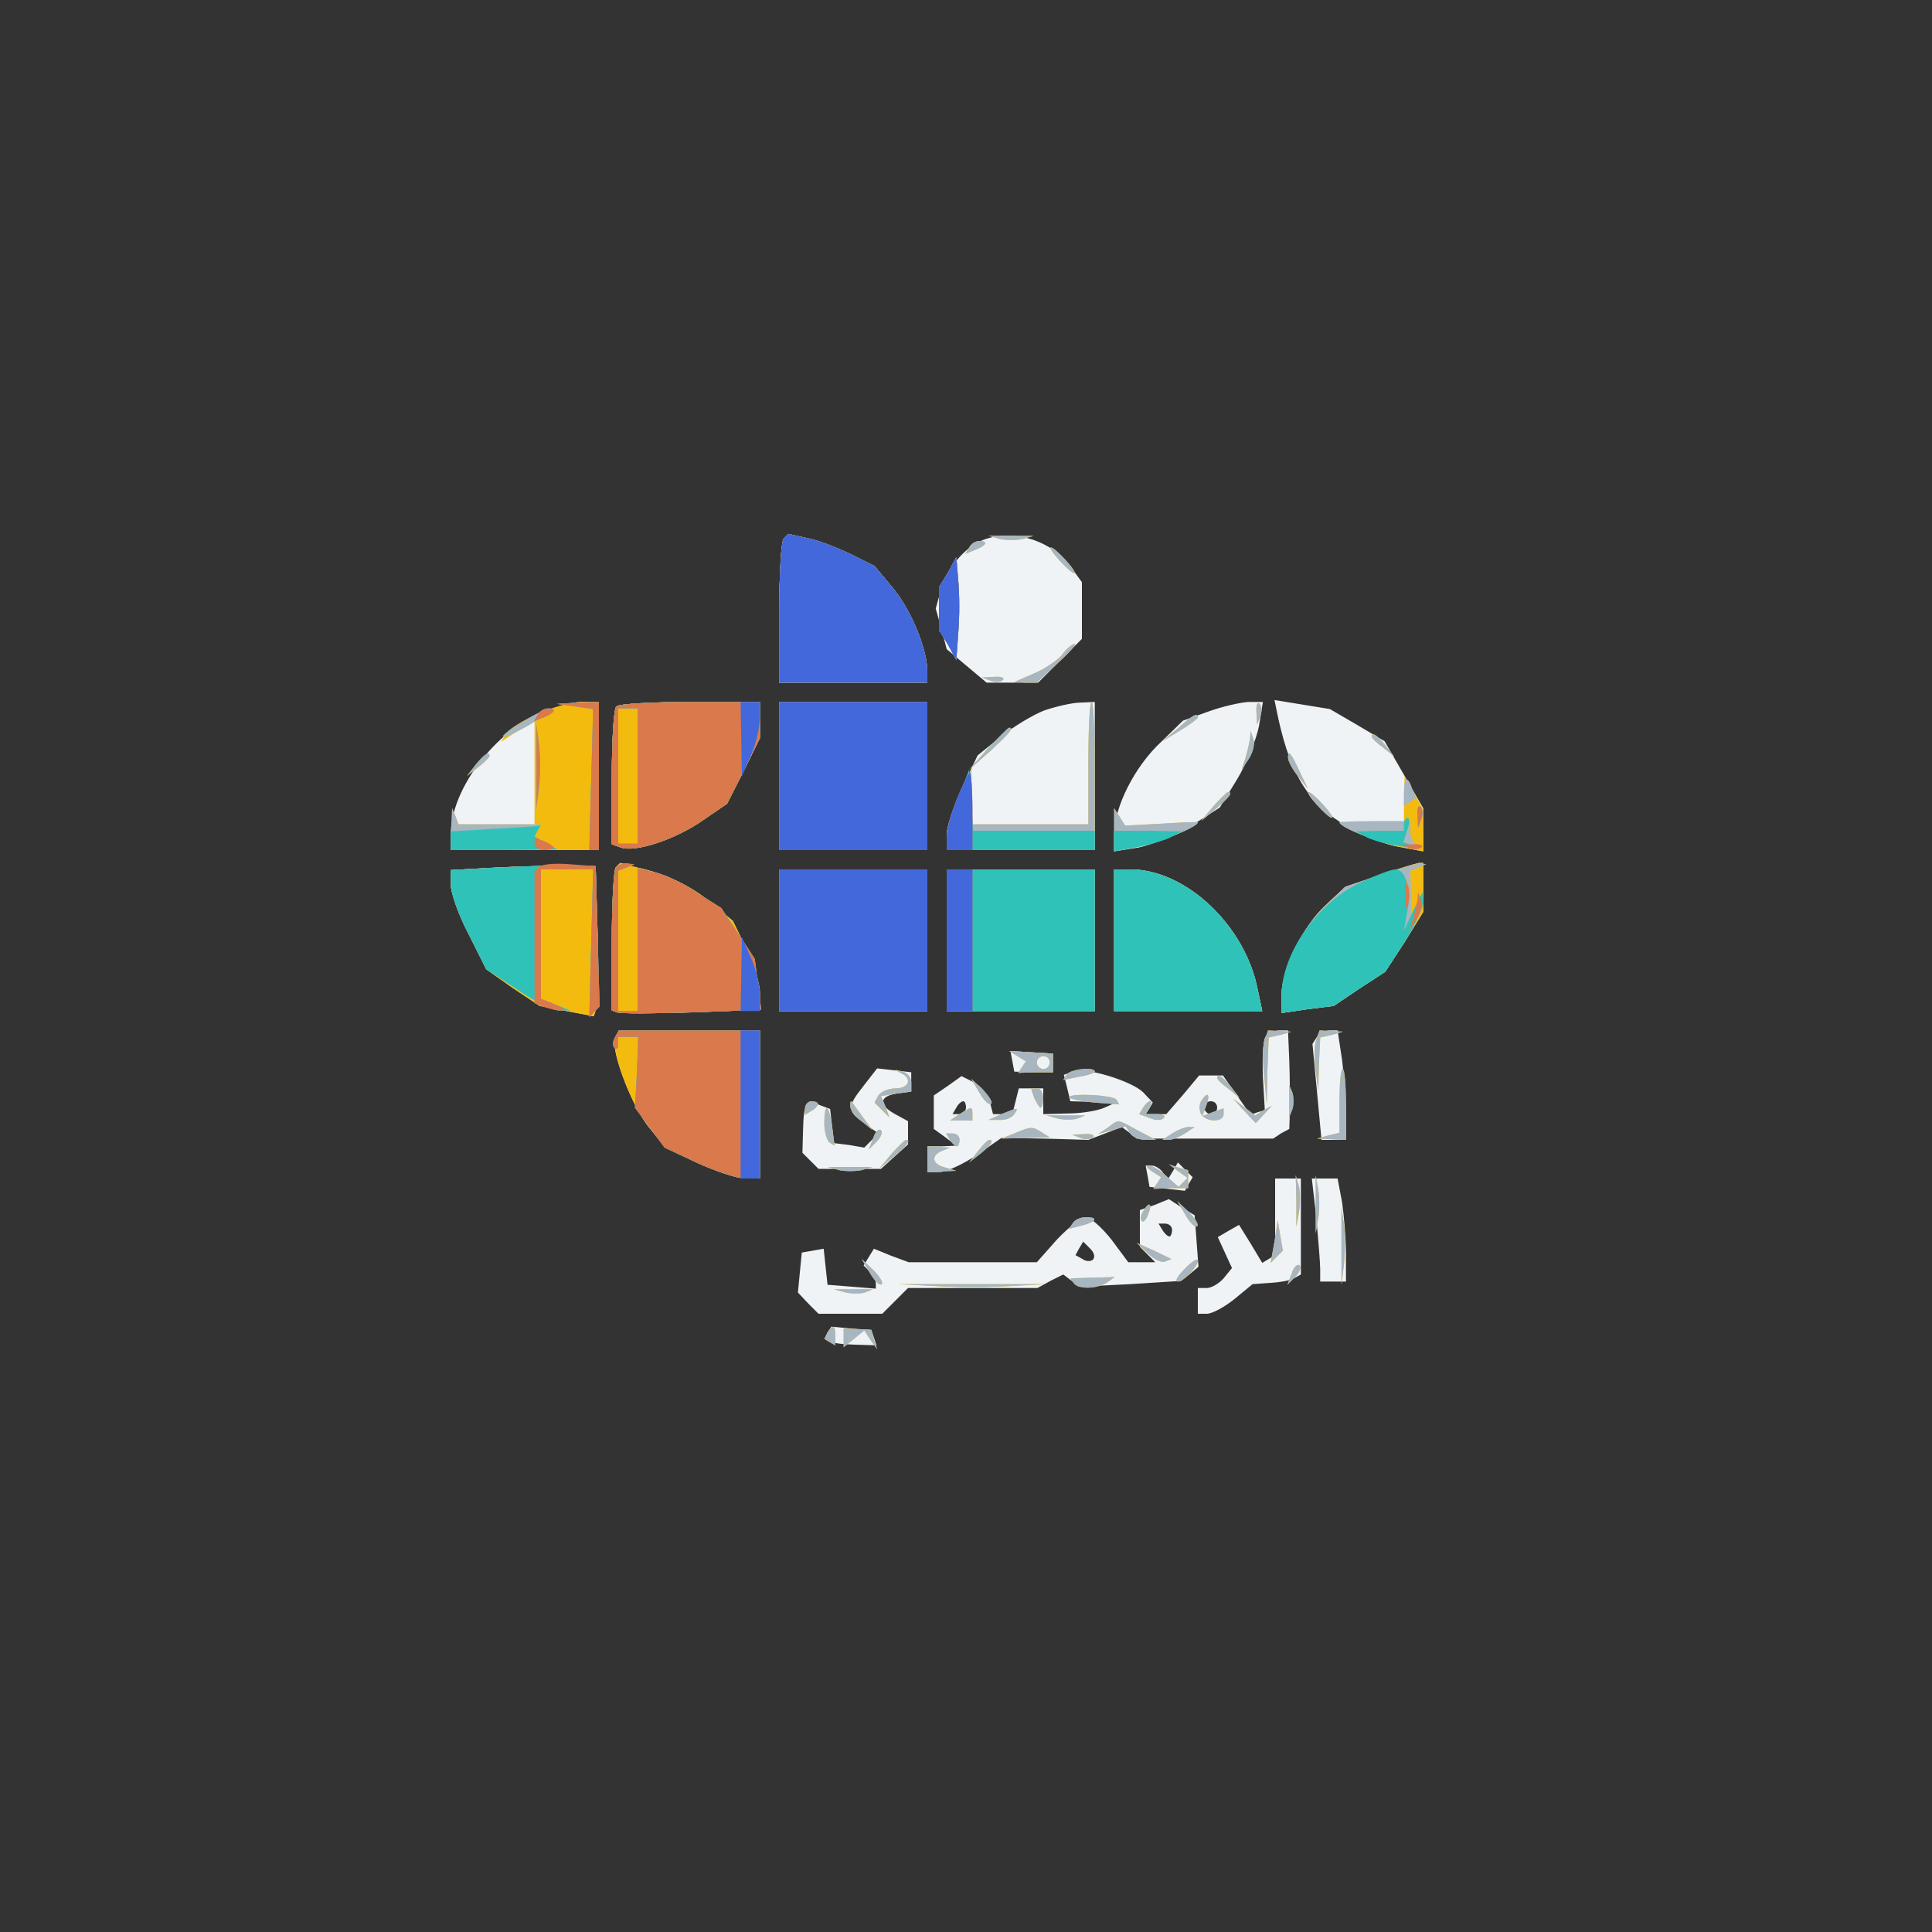 <?xml version="1.0"?><svg version="1.2" baseProfile="tiny-ps" viewBox="0 0 300 300" xmlns="http://www.w3.org/2000/svg" xmlns:xlink="http://www.w3.org/1999/xlink"><rect x="0" y="0" width="300" height="300" fill="#333333" stroke="none"/><title>r Brand/Organization</title><g><g fill="#eff3f5" transform="matrix(.1 0 0 -.1 0 300)"><path d="M1217 2164c-4-4-7-56-7-116v-108h230v16c0 35-24 94-52 129l-30 36-36 18c-21 10-51 22-67 25l-31 7-7-7zm308-3c-28-12-54-43-64-77l-8-29 9-32 8-31 31-26 31-26h80l34 34 34 34v88l-16 22c-30 43-91 62-139 43zm-690-270c-72-33-135-120-135-186v-25h230v230h-27c-16 0-46-9-68-19zm122 12c-4-3-7-53-7-110v-104l14-5c22-8 84 12 127 42l38 26 26 51 25 51v56h-108c-60 0-112-3-115-7zm253-108v-115h230v230h-230v-115zm412 102c-18-7-48-25-68-41l-36-29-24-51c-13-28-24-61-24-73v-23h230v230l-22-1c-13 0-38-6-56-12zm254-2-39-14-34-33c-41-38-72-100-73-142v-28l38 6c20 4 57 19 82 34l44 28 27 44c15 25 30 62 34 83l6 37h-23c-13-1-40-7-62-15zm109-11c20-90 48-133 108-168 23-14 59-28 80-31l37-7v67l-30 52-30 52-42 25-43 25-43 7-43 7 6-29zM773 1653l-73-4v-23c0-12 12-47 28-77l27-54 41-29 42-28 42-8 42-8 4 12c3 7 3 59 2 117l-3 104-40 1c-22 0-73-1-112-3zm183 0c-3-3-6-55-6-114v-108l8-3c4-2 55-2 115 0l107 4v26c0 14-9 45-21 69l-21 43-31 26c-33 28-72 47-118 57l-26 7-7-7zm1186-12-53-18-31-29c-36-34-67-98-68-138v-29l41 6 40 5 40 27 40 26 30 46 29 47v76h-7c-5-1-32-9-61-19zm-932-101v-110h230v220h-230v-110zm260 0v-110h230v220h-230v-110zm260 0v-110h230l-7 33c-19 99-111 187-198 187h-25v-110zm-774-149c-10-15 21-100 49-138l28-35 51-24c28-13 61-24 74-24h22v230H961l-5-9zm1009-1c-4-6-5-34-4-62l3-52-11-3-11-4-22 31-21 30h-37l-25-30-26-30h-32l6 9 5 9-15 16c-19 18-91 40-110 32l-13-5 5-20 5-21 37-1h36l-20-9c-11-5-37-9-57-9l-38-1v40h-38l-5-20-5-20h-30l-5 19c-2 10-13 24-24 30l-20 10-21-15-22-15v-52l18-13 17-13-22-1h-23v-40h19c10 0 36 12 57 26l39 27 67-1 68-2 26 10 26 10 12-9 11-9h212l12 8 13 7 1 29c0 16 0 50-1 77l-2 47h-14c-8 0-18-5-21-10zm-465-110c0-5-5-10-11-10h-10l6 10c3 6 8 10 11 10 2 0 4-4 4-10zm390 0c0-5-4-10-10-10-5 0-10 5-10 10 0 6 5 10 10 10 6 0 10-4 10-10zm155 110-7-11 7-74 7-75h38v39c0 21-3 59-6 85l-7 46h-13c-7 0-16-5-19-10zm-473-38 3-16 30-1h30v29l-33 2-33 2 3-16zm-231-38c-26-33-26-39 1-58l22-16-11-11-11-11-23 4-24 3-3 27-3 26-16 6c-21 9-25 3-26-38l-1-36 13-13 12-12h97l21 19 21 19v36l-20 11c-26 14-25 28 3 32l22 3v30l-26 3-27 3-21-27zm441-140 3-17 27-3 28-3 6 11 6 10-11 11-12 12-8-14-8-13-7 11c-4 6-12 11-17 11h-10l3-16zm198-63v-60l-10-6-10-6-18 30-18 29-16-9-17-10 11-24 11-24-13-16c-7-8-19-15-26-15h-14v-40h14c8 0 27 10 43 23l28 23 28 2c16 1 33 4 38 8l9 5v149h-40v-59zm64-2c3-34 6-70 6-80v-19h40v43c0 23-3 59-6 80l-7 37h-40l7-61zm-251 20-23-8v-57l12-12 12-12h-42l-26 35c-15 19-33 35-40 35s-27-16-45-35l-31-35h-199l-27 10-27 11-8-13-8-13 9-9c6-6 10-14 10-19v-8l-37 3-38 3-3 28-3 28-17-3-17-3-3-31-3-31 16-17 16-16h99l20 20 20 20h201l20 11 20 10 12-9 12-10 80 4 79 5 14 11 13 11-3 40-3 40-20 12-20 13-22-9zm27-39c0-5-2-10-4-10-3 0-8 5-11 10l-6 10h10c6 0 11-4 11-10zm-123-46c-3-3-11-3-16 1l-11 6 6 11 6 10 11-11c6-6 8-13 4-17zm-412-113c-7-13 4-18 43-19l33-1-4 12-4 12-31 2-31 3-6-9z"/></g><g fill="#f4bb0f" transform="matrix(.1 0 0 -.1 0 300)"><path d="M1217 2164c-4-4-7-56-7-116v-108h230v16c0 35-24 94-52 129l-30 36-36 18c-21 10-51 22-67 25l-31 7-7-7zm336-1c9-2 25-2 35 0l17 5h-70l18-5zm-48-13-6-10 15 6c18 7 21 14 7 14-6 0-13-4-16-10zm140-20c10-11 20-20 23-20s-3 9-13 20-20 20-23 20 3-9 13-20zm-173-19-14-23v-66l14-23 13-24 3 43c2 23 2 59 0 80l-3 37-13-24zm177-128c-8-9-27-22-44-29l-30-13 17-1h18l32 30c18 16 30 30 27 30-4 0-13-7-20-17zm-111-40c7-3 16-2 19 1 4 3-2 6-13 5l-19-1 13-5zm-704-52c-23-10-45-24-49-31l-7-12 26 17 26 17v-162H712l-5 13-5 12-1-32-1-33h230v230h-27c-16 0-47-9-69-19zm123 12c-4-3-7-53-7-110v-104l14-5c22-8 84 12 127 42l38 26 26 51 25 51v56h-108c-60 0-112-3-115-7zm253-108v-115h230v230h-230v-115zm480 20v-95h-180l-1 43-1 42-19-40c-10-22-19-50-19-62v-23h230v115c0 63-2 115-5 115s-5-43-5-95zm261 79 1-19 5 13c3 7 2 16-1 19-3 4-6-2-5-13zm-122-25-24-20 28 17c15 9 27 18 27 20 0 8-8 4-31-17zm-295-31-29-33 33 29c30 28 37 36 29 36-2 0-16-15-33-32zm407 15c-1-6-4-20-7-30l-6-18 12 18c6 10 9 23 6 30l-4 12-1-12zm189 3c0-2 8-10 18-17l17-14-14 18c-13 16-21 21-21 13zm-1391-43-14-18 18 14c9 7 17 15 17 17 0 8-8 3-21-13zm1261 11c0-6 7-19 16-30l15-19-12 25c-14 31-19 36-19 24zm180-67v-39l-50 4c-28 1-50 2-50 1 0-7 61-32 93-38l37-7v33l-1 34-14 25-14 25-1-38zm-296-9-19-23 23 19c21 18 27 26 19 26-2 0-12-10-23-22zm161 2c10-11 20-20 23-20s-3 9-13 20-20 20-23 20 3-9 13-20zm-315-39v-33l37 7c32 6 93 31 93 38 0 1-25 0-56-2l-57-3-8 13-9 14v-34zm-957-58-73-4v-23c0-12 12-47 28-77l27-54 41-29 42-28 42-8 42-8 4 12c3 7 3 59 2 117l-3 104-40 1c-22 0-73-1-112-3zm183 0c-3-3-6-55-6-114v-108l8-3c4-2 55-2 115 0l107 4v26c0 14-9 45-21 69l-21 43-31 26c-33 28-72 47-118 57l-26 7-7-7zm1186-12-53-18-31-29c-36-34-67-98-68-138v-29l41 6 40 5 40 27 40 26 30 46 29 47v76h-7c-5-1-32-9-61-19zm-932-101v-110h230v220h-230v-110zm260 0v-110h230v220h-230v-110zm260 0v-110h230l-7 33c-19 99-111 187-198 187h-25v-110zm-774-149c-10-15 21-100 49-138l28-35 51-24c28-13 61-24 74-24h22v230H961l-5-9zm1008-5c-3-7-4-33-1-57l4-44 1 52 2 52 18 4 17 5-18 1-18 1-5-14zm80 0c-3-8-4-29-1-48l4-33 1 42 2 42 18 4 17 5-18 1-18 1-5-14zm-464-26 13-8-6-9-6-9 27 1h27v29l-34 2-34 2 13-8zm50-10c0-5-4-10-10-10-5 0-10 5-10 10 0 6 5 10 10 10 6 0 10-4 10-10zm-230-17c17-8 11-23-9-23-11 0-23-5-27-11l-6-11 11-11 12-12-6 17-7 16 24 4 23 3v14c0 8-6 15-13 17l-12 3 10-6zm256-2-5-8 24 5c14 2 25 6 25 8 0 8-39 4-44-5zm424-40v-50l-17-4-18-5 23-1 22-1v55c0 30-2 55-5 55s-5-22-5-49zm-190 35c0-2 8-10 18-17l17-14-14 18c-13 16-21 21-21 13zm-369-23c7-12 15-20 18-17 3 2-3 12-13 22l-18 17 13-22zm85-8c4-8 8-15 10-15s4 7 4 15-4 15-10 15h-9l5-15zm396-5v-25l5 13c2 6 2 18 0 25l-5 12v-25zm-342 6c0-2 18-6 39-8l39-3-4 7c-5 8-74 11-74 4zm205-6c-3-5-3-14 0-20 8-13 35-13 35 0v9l-17-6-16-6 6 16c7 19 2 23-8 7zm-615-11v-10l10 6c6 3 10 8 10 11 0 2-4 4-10 4-5 0-10-5-10-11zm70 4c0-6 8-17 18-24l17-14-15 20c-8 11-16 22-17 24-2 2-3 0-3-6zm455-3-6-10 16-6c9-4 19-4 22 0 4 3-1 6-11 6h-17l6 10c3 6 4 10 1 10s-8-5-11-10zm157-5 18-19 12 13 13 14-13-7-13-8-17 13-17 13 17-19zm-652-19c0-14 4-27 8-30l8-5-4 30c-5 35-12 38-12 5zm210 14-15-10h35v10c0 12-1 12-20 0zm65 0-20-9h17c9-1 20 4 23 9 7 11 7 11-20 0zm88-7c9-2 23-2 30 0l12 5h-60l18-5zm77-14-15-10 22 6 21 6 7-11c3-5 14-10 23-10h17l-29 15c-33 18-28 17-46 4zm-364-16-7-18 12 12c7 7 10 15 7 18s-9-2-12-12zm219 7-20-8 37 1 38 1-13 8c-14 9-16 9-42-2zm245 0-15-10h10c6 0 17 5 25 10l15 10h-10c-5 0-17-5-25-10zm-345-10c3-5 8-10 11-10 2 0 4 5 4 10 0 6-5 10-11 10h-10l6-10zm203 3c7-3 16-2 19 1 4 3-2 6-13 5l-19-1 13-5zm-294-25-19-23 23 19c21 18 27 26 19 26-2 0-12-10-23-22zm135 5-14-18 18 14c16 13 21 21 13 21-2 0-10-8-17-17zm-79-13v-20l23 1 22 1-17 5c-21 5-23 19-5 26l12 5-17 1-18 1v-20zm-137-17c9-2 25-2 35 0l17 5h-70l18-5zm486-2 14-9-6-9-6-9 27 1h27v28l-15 4-15 5 15-11 14-10-7-7-7-7-18 16c-10 10-23 17-28 17s-3-4 5-9zm224-46v-40l4 23c2 12 2 30 0 40l-5 17 1-40zm30-5v-45l4 23c2 12 2 32 0 45l-4 22v-45zm-268-11c-4-6-5-12-2-15 2-3 7 2 10 11 7 17 1 20-8 4zm66-6c7-12 15-20 18-17 3 2-3 12-13 22l-18 17 13-22zm242-48v-60l4 33c2 18 2 45 0 60l-4 27v-60zm-417 36-6-9 20 5c23 6 26 13 6 13-8 0-17-4-20-9zm313-29-6-33 10 10 9 9-4 23-4 24-5-33zm-197-18c9-9 21-15 27-13l10 4-27 13-27 12 17-16zm56-26c-10-10-14-18-9-18 10 0 36 29 30 34-2 1-12-6-21-16zm-487-5c7-12 15-20 18-17 3 2-3 12-13 22l-18 17 13-22zm655 0-7-18 12 12c7 7 10 15 7 18s-9-2-12-12zm-339-15c6-10 35-10 51 0l13 9-35-1-34-1 5-7zm-214-5c31-2 83-2 115 0l57 3h-230l58-3zm-140-10c9-2 23-2 30 0l12 5h-60l18-5zm-28-62-5-10 8-5 9-5v14c0 17-3 19-12 6zm25-9v-14l16 13 16 13 10-15 10-14-5 15-4 15-21 1-22 1v-15z"/></g><g fill="#a7b6c0" transform="matrix(.1 0 0 -.1 0 300)"><path d="M1217 2164c-4-4-7-56-7-116v-108h230v16c0 35-24 94-52 129l-30 36-36 18c-21 10-51 22-67 25l-31 7-7-7zm336-1c9-2 25-2 35 0l17 5h-70l18-5zm-48-13-6-10 15 6c18 7 21 14 7 14-6 0-13-4-16-10zm140-20c10-11 20-20 23-20s-3 9-13 20-20 20-23 20 3-9 13-20zm-173-19-14-23v-66l14-23 13-24 3 43c2 23 2 59 0 80l-3 37-13-24zm177-128c-8-9-27-22-44-29l-30-13 17-1h18l32 30c18 16 30 30 27 30-4 0-13-7-20-17zm-111-40c7-3 16-2 19 1 4 3-2 6-13 5l-19-1 13-5zm-645-40 28-4-3-110-3-109h15v230l-32-1-33-2 28-4zm64 0c-4-3-7-53-7-110v-104l14-5c22-8 84 12 127 42l38 26 26 51 25 51v56h-108c-60 0-112-3-115-7zm33-108v-105h-30v210h30v-105zm220 0v-115h230v230h-230v-115zm480 20v-95h-180l-1 43-1 42-19-40c-10-22-19-50-19-62v-23h230v115c0 63-2 115-5 115s-5-43-5-95zm261 79 1-19 5 13c3 7 2 16-1 19-3 4-6-2-5-13zm-1138-14c-46-27-41-34 5-8 46 27 48 28 36 28-5 0-24-9-41-20zm1016-11-24-20 28 17c15 9 27 18 27 20 0 8-8 4-31-17zm-996-59v-65l4 33c2 17 2 47 0 65l-4 32v-65zm701 28-29-33 33 29c30 28 37 36 29 36-2 0-16-15-33-32zm407 15c-1-6-4-20-7-30l-6-18 12 18c6 10 9 23 6 30l-4 12-1-12zm189 3c0-2 8-10 18-17l17-14-14 18c-13 16-21 21-21 13zm-1391-43-14-18 18 14c9 7 17 15 17 17 0 8-8 3-21-13zm1261 11c0-6 7-19 16-30l15-19-12 25c-14 31-19 36-19 24zm180-55v-20l10 6 9 6-6 14c-7 21-13 19-13-6zm-296-21-19-23 23 19c21 18 27 26 19 26-2 0-12-10-23-22zm161 2c10-11 20-20 23-20s-3 9-13 20-20 20-23 20 3-9 13-20zm156-16 1-19 5 13c3 7 2 16-1 19-3 4-6-2-5-13zm-1500-21-1-33h83l82 1-18 10-17 10 5 10 6 9H712l-5 13-5 12-1-32zm1029-2v-33l37 7c32 6 93 31 93 38 0 1-25 0-56-2l-57-3-8 13-9 14v-34zm350 12c0-8 62-32 95-37 22-3 34-3 28 0-7 3-13 13-13 22v17h-55c-30 0-55-1-55-2zm-1307-70-73-4v-23c0-12 12-47 28-77l27-54 49-32c26-18 56-33 65-32h16l-22 9-23 9v201h81l-3-115-3-114 8 8 8 8-3 109-3 109-40 1c-22 0-73-1-112-3zm184 0c-4-3-7-55-7-114v-108l8-3c4-2 56-2 116 0l108 4-5 40-5 39-26 40-26 39-38 24c-20 14-49 28-64 31l-28 7v-222h-30v218l13 5 12 5-11 1c-6 1-14-2-17-6zm1185-12-53-18-31-29c-36-34-67-98-68-138v-29l41 6 40 5 40 27 40 26 30 46c16 26 29 54 28 62v16l-9-20-9-20v37l-1 36 13 5 12 5-10 1c-5 0-34-8-63-18zm-932-101v-110h230v220h-230v-110zm260 0v-110h230v220h-230v-110zm260 0v-110h230l-7 33c-19 99-111 187-198 187h-25v-110zm-775-151c-4-6-4-13-1-16 3-4 6-1 6 5v12h31l-2-55-3-55 23-31 23-31 51-24c29-13 62-24 75-24h22v230H961l-6-11zm1009-3c-3-7-4-33-1-57l4-44 1 52 2 52 18 4 17 5-18 1-18 1-5-14zm80 0c-3-8-4-29-1-48l4-33 1 42 2 42 18 4 17 5-18 1-18 1-5-14zm-464-26 13-8-6-9-6-9 27 1h27v29l-34 2-34 2 13-8zm50-10c0-5-4-10-10-10-5 0-10 5-10 10 0 6 5 10 10 10 6 0 10-4 10-10zm-230-17c17-8 11-23-9-23-11 0-23-5-27-11l-6-11 11-11 12-12-6 17-7 16 24 4 23 3v14c0 8-6 15-13 17l-12 3 10-6zm256-2-5-8 24 5c14 2 25 6 25 8 0 8-39 4-44-5zm424-40v-50l-17-4-18-5 23-1 22-1v55c0 30-2 55-5 55s-5-22-5-49zm-190 35c0-2 8-10 18-17l17-14-14 18c-13 16-21 21-21 13zm-369-23c7-12 15-20 18-17 3 2-3 12-13 22l-18 17 13-22zm85-8c4-8 8-15 10-15s4 7 4 15-4 15-10 15h-9l5-15zm396-5v-25l5 13c2 6 2 18 0 25l-5 12v-25zm-342 6c0-2 18-6 39-8l39-3-4 7c-5 8-74 11-74 4zm205-6c-3-5-3-14 0-20 8-13 35-13 35 0v9l-17-6-16-6 6 16c7 19 2 23-8 7zm-615-11v-10l10 6c6 3 10 8 10 11 0 2-4 4-10 4-5 0-10-5-10-11zm70 4c0-6 8-17 18-24l17-14-15 20c-8 11-16 22-17 24-2 2-3 0-3-6zm455-3-6-10 16-6c9-4 19-4 22 0 4 3-1 6-11 6h-17l6 10c3 6 4 10 1 10s-8-5-11-10zm157-5 18-19 12 13 13 14-13-7-13-8-17 13-17 13 17-19zm-652-19c0-14 4-27 8-30l8-5-4 30c-5 35-12 38-12 5zm210 14-15-10h35v10c0 12-1 12-20 0zm65 0-20-9h17c9-1 20 4 23 9 7 11 7 11-20 0zm88-7c9-2 23-2 30 0l12 5h-60l18-5zm77-14-15-10 22 6 21 6 7-11c3-5 14-10 23-10h17l-29 15c-33 18-28 17-46 4zm-364-16-7-18 12 12c7 7 10 15 7 18s-9-2-12-12zm219 7-20-8 37 1 38 1-13 8c-14 9-16 9-42-2zm245 0-15-10h10c6 0 17 5 25 10l15 10h-10c-5 0-17-5-25-10zm-345-10c3-5 8-10 11-10 2 0 4 5 4 10 0 6-5 10-11 10h-10l6-10zm203 3c7-3 16-2 19 1 4 3-2 6-13 5l-19-1 13-5zm-294-25-19-23 23 19c21 18 27 26 19 26-2 0-12-10-23-22zm135 5-14-18 18 14c16 13 21 21 13 21-2 0-10-8-17-17zm-79-13v-20l23 1 22 1-17 5c-21 5-23 19-5 26l12 5-17 1-18 1v-20zm-137-17c9-2 25-2 35 0l17 5h-70l18-5zm486-2 14-9-6-9-6-9 27 1h27v28l-15 4-15 5 15-11 14-10-7-7-7-7-18 16c-10 10-23 17-28 17s-3-4 5-9zm224-46v-40l4 23c2 12 2 30 0 40l-5 17 1-40zm30-5v-45l4 23c2 12 2 32 0 45l-4 22v-45zm-268-11c-4-6-5-12-2-15 2-3 7 2 10 11 7 17 1 20-8 4zm66-6c7-12 15-20 18-17 3 2-3 12-13 22l-18 17 13-22zm242-48v-60l4 33c2 18 2 45 0 60l-4 27v-60zm-417 36-6-9 20 5c23 6 26 13 6 13-8 0-17-4-20-9zm313-29-6-33 10 10 9 9-4 23-4 24-5-33zm-197-18c9-9 21-15 27-13l10 4-27 13-27 12 17-16zm56-26c-10-10-14-18-9-18 10 0 36 29 30 34-2 1-12-6-21-16zm-487-5c7-12 15-20 18-17 3 2-3 12-13 22l-18 17 13-22zm655 0-7-18 12 12c7 7 10 15 7 18s-9-2-12-12zm-339-15c6-10 35-10 51 0l13 9-35-1-34-1 5-7zm-214-5c31-2 83-2 115 0l57 3h-230l58-3zm-140-10c9-2 23-2 30 0l12 5h-60l18-5zm-28-62-5-10 8-5 9-5v14c0 17-3 19-12 6zm25-9v-14l16 13 16 13 10-15 10-14-5 15-4 15-21 1-22 1v-15z"/></g><g fill="#2fc2b8" transform="matrix(.1 0 0 -.1 0 300)"><path d="M1217 2164c-4-4-7-56-7-116v-108h230v16c0 35-24 94-52 129l-30 36-36 18c-21 10-51 22-67 25l-31 7-7-7zm255-53-14-23v-66l14-23 13-24 3 43c2 23 2 59 0 80l-3 37-13-24zm-579-208 28-4-3-110-3-109h15v230l-32-1-33-2 28-4zm64 0c-4-3-7-53-7-110v-104l14-5c22-8 84 12 127 42l38 26 26 51 25 51v56h-108c-60 0-112-3-115-7zm33-108v-105h-30v210h30v-105zm220 0v-115h230v230h-230v-115zm-375 95-6-10 15 6c18 7 21 14 7 14-6 0-13-4-16-10zm-2-80v-65l4 33c2 17 2 47 0 65l-4 32v-65zm655-48c-10-23-18-51-18-62v-20h230v30h-189l-3 48-3 47-17-43zm713-28 1-19 5 13c3 7 2 16-1 19-3 4-6-2-5-13zm-21-14v-10h-37l-38-1 15-8c8-5 33-12 55-15s32-3 22 0l-18 6 6 19c4 10 4 19 1 19s-6-4-6-10zm-1412-7-68-4v-29h83l82 1-18 10-17 10 5 10c4 5 5 8 3 7s-33-3-70-5zm962-19v-16l38 7c20 4 44 11 52 16l15 8-52 1h-53v-16zm-957-41-73-4v-23c0-12 12-47 28-77l27-54 49-32c26-18 56-33 65-32h16l-22 9-23 9v201h81l-3-115-3-114 8 8 8 8-3 109-3 109-40 1c-22 0-73-1-112-3zm184 0c-4-3-7-55-7-114v-108l8-3c4-2 56-2 116 0l108 4-5 40-5 39-26 40-26 39-38 24c-20 14-49 28-64 31l-28 7v-222h-30v218l13 5 12 5-11 1c-6 1-14-2-17-6zm253-113v-110h230v220h-230v-110zm260 0v-110h230v220h-230v-110zm260 0v-110h230l-7 33c-19 99-111 187-198 187h-25v-110zm385 91c-69-32-125-111-125-177v-27l41 6 40 5 40 27 40 26 30 46c16 26 29 54 29 62l-1 16-15-30-14-30 5 28c7 35-2 67-18 67-7 0-30-9-52-19zM955 1389c-4-6-4-13-1-16 3-4 6-1 6 5v12h31l-2-55-3-55 23-31 23-31 51-24c29-13 62-24 75-24h22v230H961l-6-11z"/></g><g fill="#da794b" transform="matrix(.1 0 0 -.1 0 300)"><path d="M1217 2164c-4-4-7-56-7-116v-108h230v16c0 35-24 94-52 129l-30 36-36 18c-21 10-51 22-67 25l-31 7-7-7zm255-53-14-23v-66l14-23 13-24 3 43c2 23 2 59 0 80l-3 37-13-24zm-579-208 28-4-3-110-3-109h15v230l-32-1-33-2 28-4zm64 0c-4-3-7-53-7-110v-104l14-5c22-8 84 12 127 42l38 26 26 51 25 51v56h-108c-60 0-112-3-115-7zm33-108v-105h-30v210h30v-105zm220 0v-115h230v230h-230v-115zm-375 95-6-10 15 6c18 7 21 14 7 14-6 0-13-4-16-10zm-2-80v-65l4 33c2 17 2 47 0 65l-4 32v-65zm653-50c-9-22-16-49-16-60v-20h40v60c0 33-2 60-4 60s-11-18-20-40zm715-26 1-19 5 13c3 7 2 16-1 19-3 4-6-2-5-13zm-1371-44c0-6 7-10 15-10s15 2 15 4-7 6-15 10l-15 5v-9zm1358-7c7-3 16-2 19 1 4 3-2 6-13 5l-19-1 13-5zm-1351-29-7-7v-205l16-6c9-3 21-6 27-5 7 0 2 4-10 9l-23 9v201h81l-3-115-3-114 8 8 8 8-3 109-3 109-40 3c-23 2-44 0-48-4zm120-1c-4-3-7-55-7-114v-108l8-3c4-2 56-2 116 0l108 4-5 40-5 39-26 40-26 39-38 24c-20 14-49 28-64 31l-28 7v-222h-30v218l13 5 12 5-11 1c-6 1-14-2-17-6zm253-113v-110h230v220h-230v-110zm260 0v-110h40v220h-40v-110zm712 70v-25l5 13c2 6 2 18 0 25l-5 12v-25zm19-7c-1-6-4-20-7-30l-6-18 12 18c6 10 9 23 6 30l-4 12-1-12zM955 1389c-4-6-4-13-1-16 3-4 6-1 6 5v12h31l-2-55-3-55 23-31 23-31 51-24c29-13 62-24 75-24h22v230H961l-6-11z"/></g><g fill="#4268dc" transform="matrix(.1 0 0 -.1 0 300)"><path d="M1217 2164c-4-4-7-56-7-116v-108h230v16c0 35-24 94-52 129l-30 36-36 18c-21 10-51 22-67 25l-31 7-7-7zm255-53-14-23v-66l14-23 13-24 3 43c2 23 2 59 0 80l-3 37-13-24zm-321-258 1-58 13 30c8 17 14 42 15 58v27h-30l1-57zm59-58v-115h230v230h-230v-115zm276-35c-9-22-16-49-16-60v-20h40v60c0 33-2 60-4 60s-11-18-20-40zm-276-220v-110h230v220h-230v-110zm260 0v-110h40v220h-40v-110zm-319-52-1-58h30v28c-1 15-7 41-15 57l-13 30-1-57zm-1-203v-115h30v230h-30v-115z"/></g></g></svg>